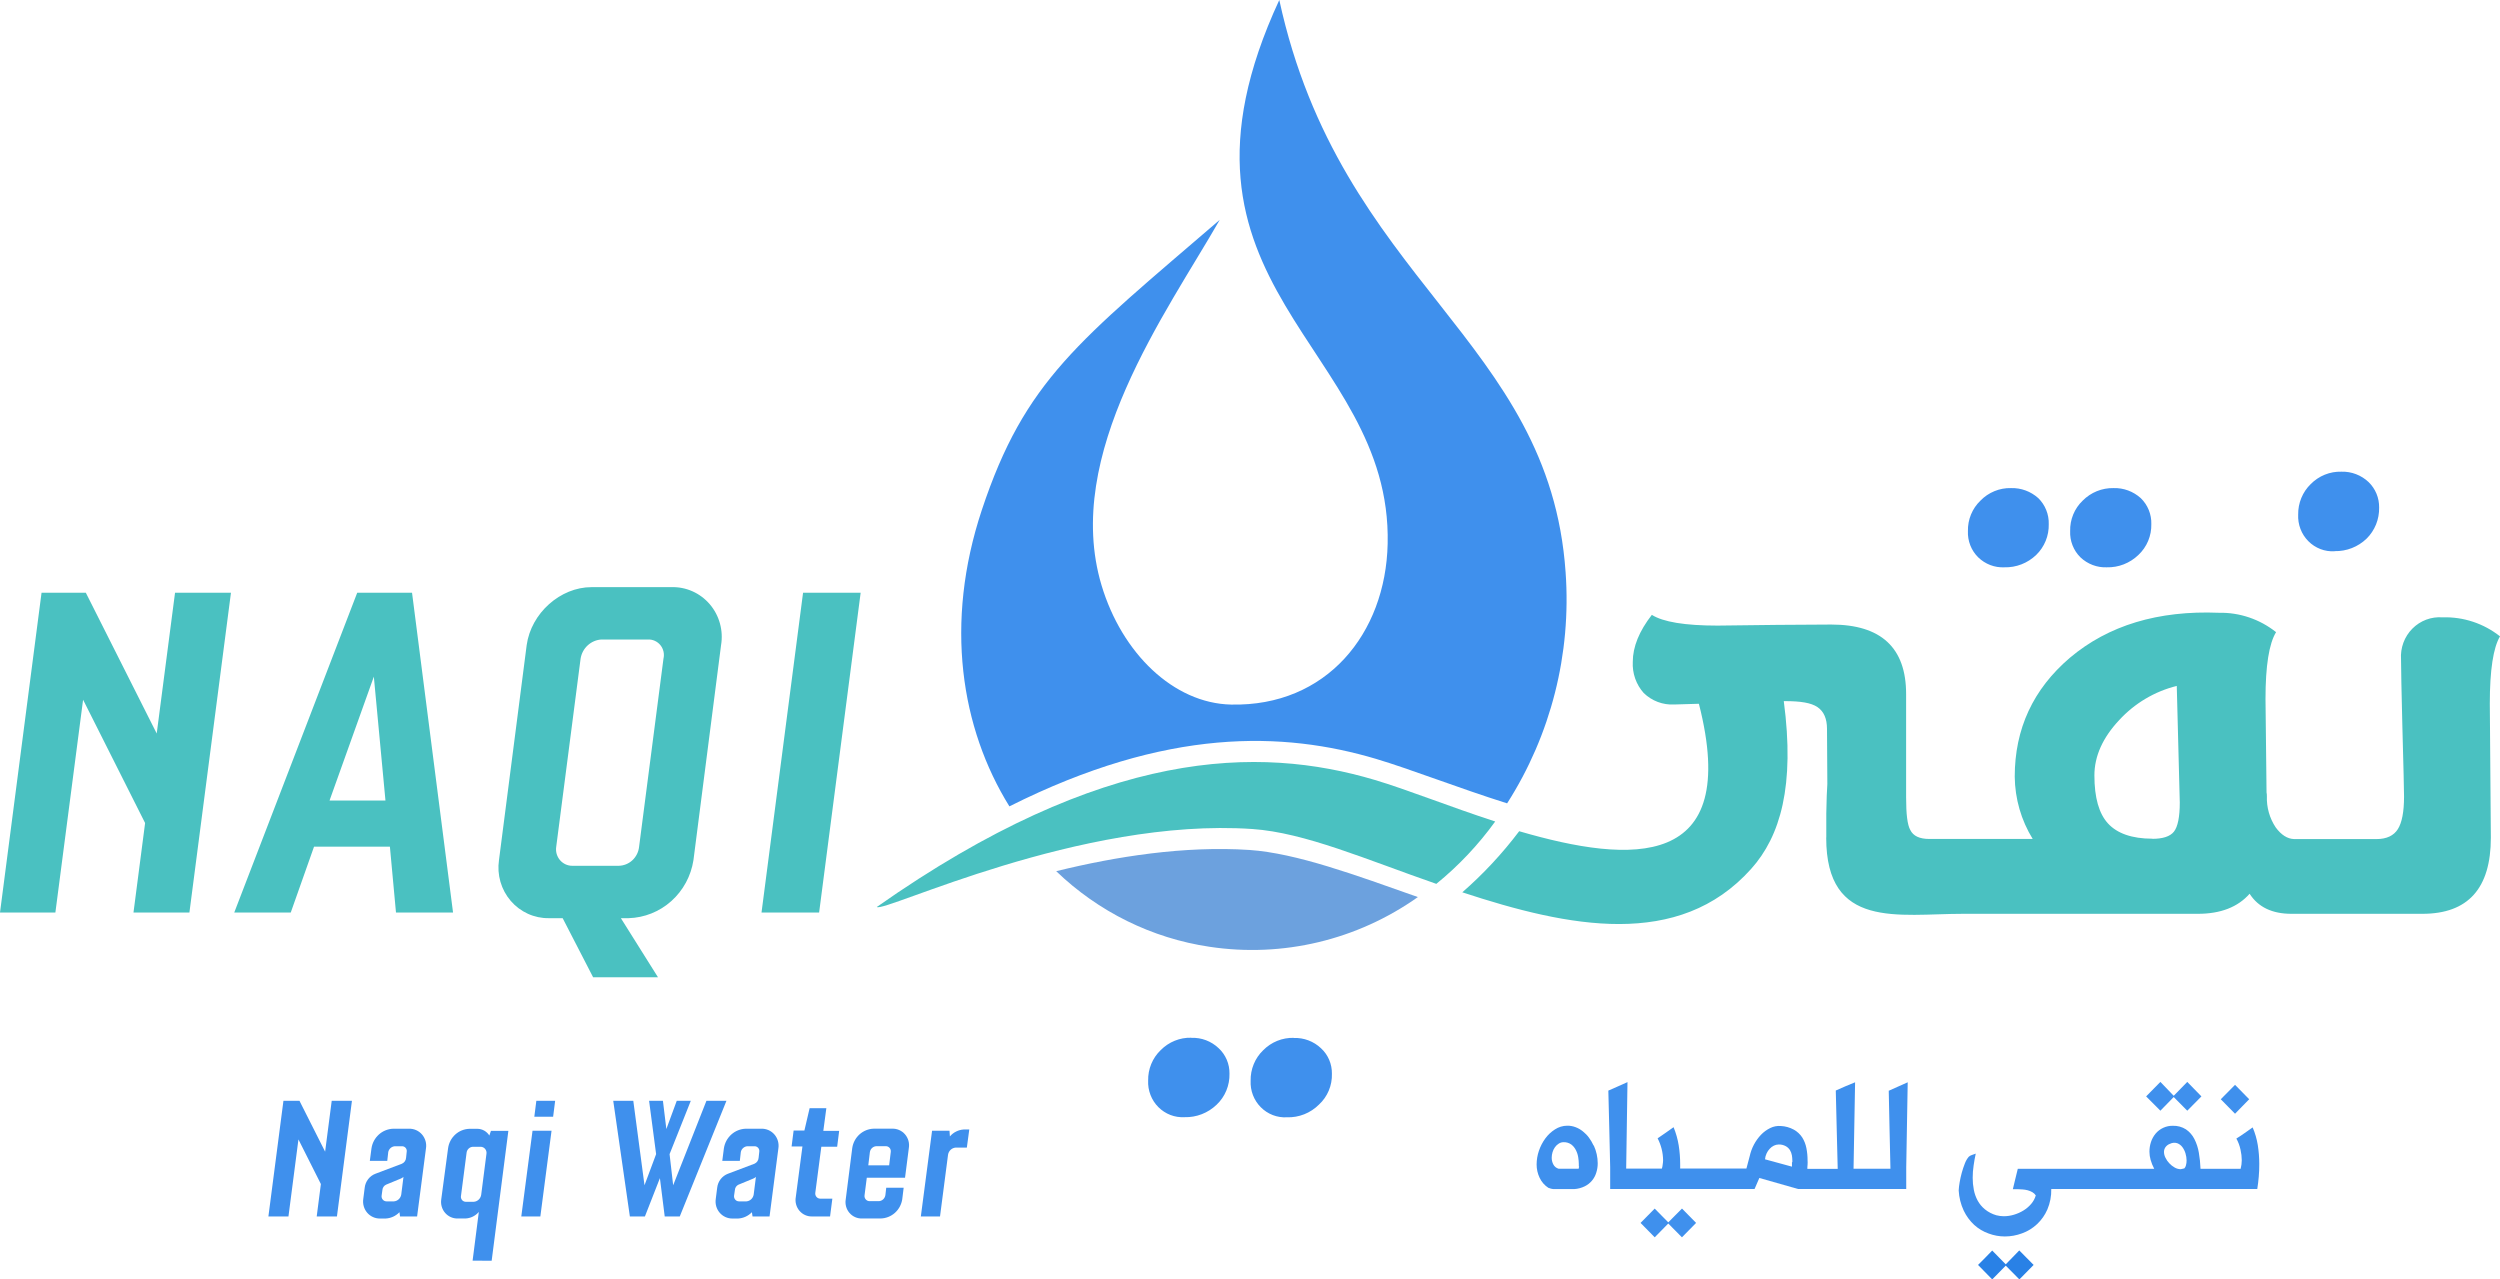 <?xml version="1.0" encoding="utf-8"?>
<svg width="170" height="87" viewBox="0 0 170 87" fill="none" xmlns="http://www.w3.org/2000/svg">
  <path fill-rule="evenodd" clip-rule="evenodd" d="M158.754 37.486C158.426 37.505 158.097 37.455 157.789 37.337C157.481 37.218 157.201 37.036 156.967 36.8C156.733 36.565 156.551 36.282 156.432 35.97C156.313 35.658 156.26 35.324 156.276 34.989C156.27 34.603 156.343 34.22 156.49 33.863C156.636 33.507 156.854 33.185 157.129 32.918C157.402 32.641 157.728 32.423 158.086 32.278C158.445 32.133 158.829 32.064 159.215 32.075C159.899 32.054 160.564 32.308 161.065 32.782C161.296 33.005 161.478 33.275 161.602 33.573C161.725 33.871 161.786 34.192 161.781 34.516C161.789 34.908 161.717 35.298 161.571 35.662C161.424 36.025 161.205 36.354 160.928 36.627C160.342 37.191 159.561 37.496 158.754 37.477M143.266 38.577C142.936 38.591 142.608 38.537 142.299 38.42C141.99 38.303 141.707 38.125 141.467 37.896C141.233 37.665 141.051 37.388 140.931 37.08C140.811 36.773 140.756 36.444 140.771 36.113C140.761 35.726 140.832 35.342 140.979 34.985C141.126 34.628 141.345 34.307 141.623 34.042C141.899 33.764 142.227 33.546 142.588 33.399C142.949 33.253 143.335 33.182 143.723 33.19C144.403 33.17 145.065 33.415 145.573 33.874C145.808 34.101 145.993 34.376 146.116 34.679C146.24 34.984 146.299 35.311 146.29 35.639C146.299 36.032 146.225 36.422 146.074 36.783C145.923 37.144 145.698 37.468 145.414 37.734C145.127 38.012 144.788 38.229 144.418 38.374C144.048 38.519 143.654 38.588 143.257 38.577M136.3 38.577C135.973 38.593 135.645 38.541 135.339 38.424C135.032 38.306 134.752 38.127 134.515 37.896C134.282 37.665 134.099 37.388 133.979 37.08C133.859 36.773 133.805 36.444 133.819 36.113C133.81 35.726 133.881 35.342 134.028 34.985C134.175 34.628 134.394 34.307 134.672 34.042C134.942 33.763 135.266 33.544 135.624 33.398C135.981 33.251 136.364 33.18 136.749 33.19C137.431 33.17 138.094 33.415 138.605 33.874C138.838 34.102 139.021 34.377 139.143 34.681C139.266 34.985 139.324 35.311 139.315 35.639C139.325 36.03 139.254 36.418 139.107 36.778C138.96 37.139 138.741 37.465 138.463 37.734C137.878 38.297 137.097 38.6 136.292 38.577M87.978 70.583C88.317 70.57 88.654 70.625 88.972 70.745C89.29 70.865 89.581 71.047 89.829 71.282C90.067 71.5 90.256 71.768 90.384 72.067C90.512 72.366 90.575 72.689 90.57 73.015C90.582 73.408 90.509 73.799 90.357 74.16C90.206 74.522 89.979 74.846 89.692 75.11C89.405 75.397 89.064 75.621 88.69 75.77C88.315 75.919 87.914 75.989 87.512 75.976C87.185 75.995 86.858 75.944 86.551 75.826C86.244 75.708 85.966 75.526 85.733 75.291C85.5 75.057 85.318 74.775 85.199 74.465C85.08 74.154 85.027 73.822 85.043 73.489C85.035 73.102 85.107 72.718 85.254 72.362C85.4 72.005 85.619 71.683 85.895 71.418C86.168 71.141 86.493 70.923 86.852 70.778C87.21 70.633 87.593 70.564 87.978 70.574M81.013 70.574C81.351 70.56 81.689 70.615 82.007 70.735C82.324 70.855 82.615 71.038 82.863 71.273C83.101 71.492 83.29 71.759 83.418 72.058C83.546 72.357 83.61 72.681 83.605 73.007C83.615 73.403 83.542 73.796 83.39 74.162C83.239 74.527 83.013 74.855 82.726 75.124C82.138 75.687 81.355 75.991 80.547 75.968C80.219 75.986 79.892 75.935 79.585 75.817C79.279 75.698 79 75.516 78.767 75.282C78.534 75.048 78.352 74.766 78.233 74.456C78.113 74.145 78.059 73.813 78.074 73.48C78.066 73.094 78.137 72.71 78.284 72.353C78.431 71.996 78.65 71.674 78.927 71.409C79.2 71.132 79.525 70.915 79.883 70.77C80.241 70.624 80.624 70.555 81.01 70.566" style="fill: rgb(63, 144, 237);"/>
  <path d="M2.825 40.308H5.837L10.657 49.879L11.902 40.308H15.705L12.88 62.052H9.077L9.867 55.965L5.65 47.582L3.766 62.052H0L2.825 40.308Z" style="fill: rgb(74, 193, 193);"/>
  <path d="M24.29 40.308H28.019L30.807 62.052H26.927L26.513 57.574H21.354L19.771 62.052H15.929L24.29 40.308ZM26.211 54.434L25.421 46.013L22.409 54.434H26.211Z" style="fill: rgb(74, 193, 193);"/>
  <path d="M35.814 43.87C36.116 41.686 38.111 39.926 40.219 39.926H45.645C46.137 39.91 46.627 40.005 47.08 40.205C47.532 40.405 47.934 40.704 48.258 41.081C48.583 41.459 48.82 41.905 48.954 42.387C49.088 42.869 49.115 43.376 49.032 43.87L47.154 58.493C46.987 59.57 46.455 60.553 45.65 61.274C44.845 61.994 43.818 62.405 42.746 62.436H42.22L44.744 66.455H40.333L38.261 62.436H37.321C36.831 62.443 36.345 62.34 35.898 62.137C35.451 61.934 35.052 61.635 34.73 61.26C34.408 60.885 34.169 60.444 34.031 59.966C33.893 59.488 33.858 58.986 33.93 58.493L35.814 43.87ZM38.912 58.874H42.067C42.415 58.869 42.75 58.734 43.006 58.494C43.263 58.254 43.424 57.927 43.459 57.574L45.116 44.788C45.154 44.629 45.154 44.464 45.118 44.304C45.082 44.145 45.01 43.996 44.908 43.87C44.806 43.744 44.676 43.644 44.529 43.577C44.382 43.51 44.222 43.479 44.062 43.486H40.901C40.554 43.505 40.224 43.645 39.965 43.883C39.707 44.119 39.536 44.439 39.48 44.788L37.824 57.574C37.798 57.735 37.807 57.9 37.85 58.056C37.894 58.213 37.97 58.358 38.074 58.482C38.178 58.606 38.308 58.705 38.453 58.773C38.599 58.84 38.758 58.875 38.918 58.874" style="fill: rgb(74, 193, 193);"/>
  <path d="M54.608 40.308H58.524L55.7 62.052H51.783L54.608 40.308Z" style="fill: rgb(74, 193, 193);"/>
  <path d="M19.274 74.853H20.363L22.108 78.313L22.557 74.853H23.932L22.912 82.719H21.536L21.82 80.515L20.294 77.481L19.615 82.719H18.251L19.274 74.853Z" style="fill: rgb(63, 144, 237);"/>
  <path d="M28.363 82.719H27.203L27.163 82.43C26.914 82.688 26.578 82.842 26.223 82.86H25.839C25.674 82.862 25.511 82.828 25.361 82.759C25.21 82.691 25.076 82.59 24.968 82.463C24.86 82.337 24.78 82.188 24.735 82.027C24.689 81.866 24.677 81.697 24.702 81.531L24.799 80.769C24.822 80.556 24.903 80.353 25.033 80.184C25.163 80.016 25.337 79.887 25.535 79.813L27.331 79.134C27.412 79.098 27.481 79.04 27.532 78.967C27.582 78.893 27.611 78.807 27.615 78.718L27.655 78.331C27.664 78.284 27.663 78.235 27.652 78.189C27.64 78.142 27.619 78.099 27.589 78.062C27.559 78.025 27.521 77.995 27.479 77.975C27.436 77.954 27.39 77.943 27.342 77.944H26.854C26.747 77.95 26.646 77.992 26.565 78.061C26.484 78.131 26.427 78.225 26.402 78.331L26.334 78.94H25.148L25.259 78.097C25.311 77.731 25.489 77.396 25.76 77.15C26.032 76.904 26.38 76.764 26.743 76.753H27.806C27.974 76.748 28.141 76.78 28.295 76.848C28.45 76.916 28.587 77.018 28.698 77.146C28.809 77.275 28.89 77.427 28.937 77.591C28.983 77.755 28.993 77.928 28.965 78.097L28.363 82.719ZM27.436 80.032C27.381 80.077 27.321 80.114 27.257 80.142L26.251 80.558C26.182 80.59 26.122 80.64 26.079 80.704C26.035 80.767 26.009 80.842 26.004 80.919L25.95 81.306C25.943 81.354 25.947 81.403 25.96 81.449C25.974 81.495 25.997 81.538 26.028 81.574C26.058 81.611 26.097 81.641 26.14 81.661C26.183 81.681 26.229 81.692 26.277 81.693H26.794C26.916 81.682 27.03 81.629 27.119 81.544C27.209 81.459 27.267 81.345 27.286 81.222L27.436 80.032Z" style="fill: rgb(63, 144, 237);"/>
  <path d="M32.137 85.723L32.56 82.412C32.447 82.544 32.309 82.651 32.154 82.728C32 82.804 31.831 82.848 31.659 82.857H31.142C30.978 82.864 30.815 82.833 30.665 82.768C30.514 82.702 30.379 82.604 30.271 82.479C30.162 82.355 30.082 82.207 30.036 82.047C29.99 81.887 29.98 81.719 30.005 81.555L30.469 78.088C30.516 77.726 30.689 77.394 30.956 77.15C31.223 76.906 31.568 76.768 31.927 76.759H32.472C32.633 76.762 32.79 76.805 32.931 76.885C33.071 76.965 33.19 77.078 33.276 77.216L33.384 76.898H34.569L33.433 85.732L32.137 85.723ZM33.078 78.466C33.088 78.409 33.086 78.349 33.072 78.292C33.058 78.235 33.032 78.181 32.996 78.135C32.96 78.089 32.915 78.052 32.863 78.025C32.811 77.998 32.755 77.983 32.697 77.981H32.151C32.045 77.987 31.945 78.03 31.868 78.104C31.79 78.177 31.741 78.276 31.728 78.383L31.347 81.321C31.337 81.37 31.339 81.42 31.351 81.468C31.363 81.516 31.386 81.561 31.417 81.6C31.448 81.638 31.488 81.669 31.532 81.69C31.576 81.711 31.625 81.722 31.674 81.722H32.219C32.345 81.713 32.464 81.659 32.556 81.57C32.647 81.482 32.706 81.364 32.722 81.237L33.078 78.466Z" style="fill: rgb(63, 144, 237);"/>
  <path d="M35.448 82.719L36.212 76.889H37.505L36.744 82.719H35.448ZM36.334 75.936L36.471 74.855H37.75L37.613 75.936H36.334Z" style="fill: rgb(63, 144, 237);"/>
  <path d="M46.224 82.719H45.201L44.874 80.113L43.854 82.719H42.831L41.7 74.853H43.064L43.826 80.598L44.616 78.481L44.138 74.853H45.079L45.312 76.776L46.02 74.853H46.975L45.531 78.481L45.775 80.598L48.038 74.853H49.399L46.224 82.719Z" style="fill: rgb(63, 144, 237);"/>
  <path d="M52.329 82.719H51.172L51.13 82.43C50.88 82.688 50.544 82.842 50.189 82.86H49.808C49.643 82.862 49.48 82.828 49.33 82.759C49.179 82.691 49.045 82.59 48.937 82.463C48.829 82.337 48.749 82.188 48.703 82.027C48.658 81.866 48.647 81.697 48.671 81.531L48.768 80.769C48.791 80.556 48.873 80.353 49.002 80.184C49.133 80.016 49.306 79.887 49.504 79.813L51.303 79.134C51.384 79.099 51.454 79.041 51.504 78.967C51.554 78.894 51.583 78.807 51.587 78.718L51.63 78.331C51.639 78.284 51.637 78.235 51.625 78.188C51.613 78.142 51.592 78.099 51.562 78.062C51.531 78.025 51.494 77.995 51.451 77.975C51.408 77.954 51.361 77.944 51.314 77.944H50.825C50.72 77.95 50.619 77.991 50.538 78.061C50.457 78.131 50.4 78.225 50.377 78.331L50.308 78.94H49.115L49.223 78.097C49.276 77.731 49.454 77.396 49.726 77.15C49.997 76.905 50.346 76.764 50.709 76.753H51.769C51.937 76.748 52.104 76.78 52.259 76.848C52.413 76.916 52.551 77.018 52.661 77.146C52.772 77.275 52.854 77.427 52.9 77.591C52.946 77.755 52.956 77.928 52.929 78.097L52.329 82.719ZM51.402 80.032C51.349 80.076 51.289 80.113 51.226 80.142L50.217 80.558C50.148 80.59 50.089 80.64 50.045 80.704C50.002 80.767 49.977 80.842 49.973 80.919L49.916 81.306C49.91 81.354 49.914 81.403 49.928 81.449C49.942 81.495 49.965 81.538 49.996 81.575C50.027 81.611 50.065 81.641 50.108 81.661C50.151 81.681 50.198 81.692 50.246 81.693H50.763C50.885 81.682 50.999 81.629 51.087 81.544C51.176 81.458 51.234 81.345 51.252 81.222L51.402 80.032Z" style="fill: rgb(63, 144, 237);"/>
  <path d="M56.444 82.719H55.219C55.056 82.723 54.894 82.69 54.745 82.622C54.596 82.555 54.464 82.454 54.358 82.328C54.252 82.201 54.175 82.053 54.133 81.893C54.09 81.732 54.084 81.565 54.114 81.401L54.566 77.958H53.829L53.966 76.877H54.699L55.054 75.358H56.191L55.986 76.898H57.064L56.927 77.978H55.85L55.441 81.107C55.433 81.156 55.436 81.205 55.449 81.253C55.461 81.3 55.484 81.345 55.515 81.383C55.546 81.421 55.584 81.452 55.628 81.473C55.672 81.495 55.719 81.507 55.768 81.508H56.6L56.444 82.719Z" style="fill: rgb(63, 144, 237);"/>
  <path d="M57.953 78.065C58.006 77.707 58.181 77.379 58.447 77.138C58.714 76.898 59.055 76.761 59.411 76.75H60.664C60.829 76.744 60.993 76.775 61.144 76.842C61.296 76.908 61.431 77.008 61.54 77.133C61.648 77.259 61.728 77.408 61.774 77.569C61.819 77.73 61.828 77.9 61.801 78.065L61.542 80.087H58.942L58.791 81.263C58.782 81.312 58.783 81.364 58.795 81.413C58.807 81.462 58.829 81.508 58.86 81.547C58.891 81.587 58.931 81.619 58.975 81.642C59.02 81.665 59.069 81.677 59.118 81.679H59.772C59.88 81.671 59.983 81.625 60.062 81.549C60.141 81.473 60.192 81.372 60.207 81.263L60.264 80.766H61.449L61.352 81.555C61.296 81.913 61.118 82.24 60.849 82.478C60.58 82.716 60.237 82.85 59.88 82.857H58.627C58.464 82.863 58.302 82.832 58.152 82.766C58.003 82.7 57.87 82.602 57.763 82.477C57.656 82.352 57.577 82.204 57.534 82.045C57.49 81.885 57.482 81.718 57.51 81.555L57.953 78.065ZM60.463 79.241L60.571 78.342C60.579 78.293 60.577 78.243 60.565 78.195C60.553 78.147 60.53 78.102 60.499 78.064C60.468 78.026 60.429 77.995 60.385 77.974C60.341 77.952 60.293 77.941 60.244 77.941H59.59C59.483 77.946 59.381 77.989 59.301 78.062C59.221 78.135 59.169 78.234 59.152 78.342L59.044 79.241H60.463Z" style="fill: rgb(63, 144, 237);"/>
  <path d="M62.617 82.719L63.381 76.889H64.566L64.592 77.276C64.71 77.138 64.854 77.025 65.016 76.945C65.177 76.864 65.353 76.816 65.533 76.805H65.911L65.746 78.036H64.984C64.857 78.046 64.737 78.099 64.643 78.187C64.549 78.275 64.487 78.393 64.467 78.521L63.921 82.719H62.617Z" style="fill: rgb(63, 144, 237);"/>
  <path fill-rule="evenodd" clip-rule="evenodd" d="M66.763 34.683C69.693 25.858 73.325 23.223 82.942 14.95C79.328 21.259 72.243 30.899 74.903 39.794C76.287 44.416 79.796 47.825 83.713 47.911C90.209 48.053 94.228 43.078 94.361 36.977C94.665 23.463 77.915 19.572 86.992 0C91.161 19.153 105.368 23.03 106.462 38.927C106.858 44.462 105.46 49.976 102.484 54.628C99.156 53.579 95.905 52.299 93.557 51.6C87.305 49.746 79.382 49.439 68.639 54.833C65.342 49.517 64.205 42.397 66.763 34.683Z" style="fill: rgb(63, 144, 237);"/>
  <path fill-rule="evenodd" clip-rule="evenodd" d="M96.419 60.998C92.292 63.923 87.22 65.133 82.243 64.38C78.332 63.799 74.692 62.004 71.822 59.241C75.917 58.233 80.549 57.508 84.957 57.797C88.163 58.016 92.176 59.504 96.419 61.001" style="fill: rgb(108, 161, 222);"/>
  <path fill-rule="evenodd" clip-rule="evenodd" d="M97.667 60.102C92.903 58.45 88.737 56.618 85.162 56.373C73.45 55.572 60.136 62.064 59.621 61.676C75.073 50.815 85.617 50.699 93.475 53.033C95.674 53.686 98.565 54.853 101.674 55.861C100.529 57.447 99.183 58.873 97.672 60.102" style="fill: rgb(74, 193, 193);"/>
  <path fill-rule="evenodd" clip-rule="evenodd" d="M146.355 57.04C147.071 57.04 147.568 56.881 147.83 56.549C148.091 56.217 148.225 55.546 148.225 54.576L148.02 46.643C146.519 47.014 145.156 47.823 144.101 48.971C142.982 50.167 142.421 51.419 142.419 52.727C142.419 54.238 142.729 55.327 143.345 55.997C143.962 56.667 144.962 57.031 146.355 57.031M124.188 56.936V55.312C124.205 54.405 124.227 53.741 124.259 53.313L124.236 49.558C124.236 48.876 124.023 48.376 123.588 48.082C123.153 47.787 122.429 47.677 121.394 47.677H121.297C122.059 53.426 121.073 56.864 119.075 59.088C114.156 64.577 106.676 63.06 99.437 60.677C100.864 59.432 102.16 58.04 103.305 56.523C110.944 58.756 118.419 59.201 115.525 47.856L113.834 47.906C113.457 47.924 113.08 47.865 112.725 47.731C112.371 47.597 112.047 47.391 111.774 47.126C111.518 46.84 111.32 46.505 111.192 46.141C111.065 45.777 111.009 45.391 111.029 45.005C111.029 43.985 111.464 42.919 112.325 41.81C113.084 42.292 114.571 42.541 116.796 42.541L120.84 42.492C122.308 42.478 123.535 42.471 124.52 42.469C127.917 42.469 129.616 44.045 129.616 47.198V54.232C129.616 55.356 129.701 56.092 129.9 56.439C130.099 56.849 130.531 57.049 131.196 57.049H138.224C137.441 55.779 137.018 54.315 137.002 52.816C137.002 49.558 138.253 46.862 140.753 44.728C143.374 42.521 146.751 41.501 150.885 41.669C152.291 41.64 153.664 42.105 154.773 42.986C154.298 43.757 154.054 45.265 154.054 47.53L154.125 53.885C154.143 53.97 154.151 54.056 154.148 54.142C154.121 54.896 154.331 55.639 154.747 56.263C155.126 56.777 155.543 57.042 155.998 57.057H161.605C162.298 57.057 162.781 56.818 163.057 56.376C163.333 55.934 163.475 55.203 163.475 54.166C163.475 53.804 163.438 52.175 163.358 49.269C163.302 46.958 163.27 45.473 163.27 44.829C163.244 44.446 163.299 44.063 163.431 43.704C163.564 43.345 163.771 43.019 164.039 42.749C164.306 42.479 164.628 42.27 164.982 42.137C165.336 42.005 165.713 41.951 166.089 41.98C167.501 41.933 168.885 42.39 170 43.272C169.542 44.043 169.307 45.568 169.307 47.839L169.378 56.962C169.378 60.413 167.827 62.139 164.725 62.139H155.816C154.505 62.139 153.557 61.684 152.974 60.775C152.175 61.682 150.999 62.139 149.458 62.139H133.487C129.087 62.139 124.182 63.222 124.182 56.962" style="fill: rgb(74, 193, 193);"/>
  <path d="M152.459 75.245L152.945 74.749L151.982 73.769L151.013 74.749L151.982 75.734C152.153 75.566 152.312 75.401 152.459 75.245Z" style="fill: rgb(63, 144, 237);"/>
  <path d="M147.813 74.598L148.734 75.528L149.697 74.555L148.734 73.57L147.813 74.514L146.906 73.57L145.937 74.555L146.906 75.528L147.813 74.598Z" style="fill: rgb(63, 144, 237);"/>
  <path d="M108.364 77.897C108.278 77.709 108.173 77.53 108.051 77.363C107.932 77.201 107.791 77.056 107.633 76.932C107.481 76.808 107.311 76.711 107.127 76.644C106.946 76.576 106.753 76.543 106.559 76.548C106.268 76.552 105.983 76.639 105.738 76.799C105.483 76.96 105.26 77.169 105.081 77.415C104.894 77.671 104.748 77.954 104.646 78.255C104.544 78.554 104.491 78.867 104.49 79.183C104.489 79.493 104.557 79.799 104.689 80.078C104.821 80.365 105.031 80.607 105.294 80.775C105.326 80.775 105.374 80.803 105.436 80.821C105.503 80.84 105.572 80.853 105.641 80.858H107.048C107.297 80.843 107.54 80.778 107.764 80.668C107.951 80.576 108.118 80.446 108.253 80.285C108.388 80.124 108.489 79.937 108.548 79.735C108.614 79.529 108.646 79.315 108.645 79.099C108.644 78.894 108.621 78.689 108.577 78.49C108.532 78.284 108.465 78.085 108.378 77.894M107.38 79.313C107.376 79.367 107.365 79.42 107.349 79.472H105.982C105.907 79.451 105.836 79.415 105.775 79.365C105.714 79.315 105.663 79.253 105.627 79.183C105.552 79.041 105.514 78.882 105.516 78.721C105.517 78.594 105.536 78.469 105.573 78.348C105.608 78.228 105.662 78.114 105.735 78.013C105.804 77.914 105.892 77.83 105.994 77.767C106.092 77.702 106.208 77.667 106.326 77.669C106.515 77.662 106.701 77.719 106.855 77.831C106.988 77.936 107.096 78.072 107.17 78.227C107.246 78.379 107.297 78.543 107.321 78.712C107.345 78.858 107.358 79.006 107.36 79.154C107.36 79.209 107.36 79.264 107.36 79.319" style="fill: rgb(63, 144, 237);"/>
  <path d="M153.531 77.874C153.464 77.457 153.347 77.051 153.181 76.664L152.641 77.045C152.468 77.166 152.283 77.293 152.073 77.421C152.205 77.66 152.301 77.918 152.357 78.186C152.41 78.42 152.438 78.659 152.44 78.9C152.44 78.996 152.433 79.093 152.42 79.189C152.406 79.286 152.387 79.382 152.363 79.478H149.635C149.622 79.109 149.584 78.743 149.521 78.38C149.467 78.053 149.364 77.738 149.214 77.444C149.08 77.183 148.885 76.961 148.646 76.797C148.378 76.627 148.066 76.542 147.75 76.554C147.528 76.55 147.307 76.596 147.104 76.689C146.901 76.781 146.721 76.919 146.577 77.091C146.44 77.258 146.334 77.449 146.267 77.655C146.196 77.869 146.161 78.093 146.162 78.319C146.163 78.505 146.19 78.69 146.241 78.868C146.301 79.079 146.383 79.284 146.486 79.478H137.21C137.147 79.723 137.09 79.951 137.042 80.165C136.994 80.379 136.937 80.613 136.874 80.864H137.187C137.299 80.864 137.415 80.87 137.536 80.882C137.654 80.89 137.771 80.909 137.886 80.939C137.994 80.968 138.098 81.011 138.196 81.066C138.29 81.12 138.372 81.195 138.434 81.286C138.373 81.499 138.266 81.696 138.122 81.864C137.972 82.04 137.795 82.191 137.599 82.311C137.396 82.436 137.178 82.533 136.951 82.6C136.726 82.668 136.492 82.704 136.257 82.704C136.087 82.703 135.917 82.681 135.752 82.638C135.468 82.557 135.203 82.42 134.973 82.233C134.773 82.07 134.606 81.869 134.481 81.641C134.357 81.412 134.269 81.164 134.22 80.907C134.168 80.638 134.142 80.364 134.143 80.09C134.143 79.81 134.164 79.531 134.206 79.255C134.245 78.966 134.294 78.706 134.351 78.446C134.271 78.479 134.183 78.511 134.086 78.541C134.005 78.564 133.931 78.607 133.87 78.666C133.761 78.797 133.674 78.947 133.614 79.108C133.532 79.315 133.461 79.528 133.401 79.743C133.342 79.966 133.29 80.188 133.254 80.408C133.222 80.587 133.201 80.769 133.191 80.951C133.216 81.425 133.332 81.89 133.532 82.32C133.709 82.692 133.954 83.025 134.254 83.302C134.539 83.557 134.87 83.754 135.229 83.88C135.581 84.012 135.953 84.079 136.329 84.079C136.727 84.08 137.123 84.008 137.497 83.868C137.878 83.732 138.228 83.517 138.525 83.237C138.822 82.957 139.059 82.619 139.222 82.242C139.408 81.804 139.498 81.33 139.486 80.853H153.494C153.538 80.577 153.572 80.297 153.596 80.012C153.621 79.727 153.632 79.438 153.63 79.145C153.63 78.72 153.597 78.295 153.531 77.874ZM148.646 79.241C148.628 79.32 148.59 79.392 148.535 79.451L148.29 79.506C148.147 79.504 148.006 79.466 147.881 79.394C147.744 79.318 147.621 79.22 147.514 79.105C147.408 78.995 147.319 78.868 147.253 78.729C147.188 78.608 147.153 78.472 147.151 78.334C147.15 78.216 147.186 78.102 147.253 78.007C147.331 77.899 147.44 77.818 147.566 77.776C147.715 77.701 147.887 77.687 148.046 77.736C148.186 77.787 148.308 77.878 148.398 77.998C148.495 78.129 148.568 78.275 148.614 78.432C148.661 78.587 148.686 78.749 148.688 78.911C148.69 79.021 148.675 79.13 148.646 79.235" style="fill: rgb(63, 144, 237);"/>
  <path d="M137.303 85.036L136.391 85.975L135.47 85.036C135.308 85.206 135.149 85.368 134.993 85.527L134.507 86.015L135.47 87L136.391 86.064L137.318 87L138.287 86.015C138.122 85.853 137.963 85.689 137.806 85.53C137.65 85.371 137.488 85.206 137.318 85.036" style="fill: rgb(41, 129, 230);"/>
  <path d="M114.372 82.184L113.442 83.12L112.519 82.184L111.558 83.158L112.521 84.137L113.442 83.198L114.372 84.137L115.335 83.158C115.17 82.993 115.011 82.831 114.855 82.67C114.698 82.508 114.542 82.346 114.372 82.178" style="fill: rgb(63, 144, 237);"/>
  <path d="M128.434 74.148C128.453 75.014 128.471 75.913 128.49 76.814C128.51 77.715 128.53 78.602 128.55 79.475H126.041L126.146 73.596L125.489 73.867L124.833 74.156C124.852 75.031 124.874 75.919 124.898 76.823C124.924 77.724 124.944 78.611 124.964 79.483H122.9C122.9 79.411 122.9 79.319 122.915 79.194C122.929 79.07 122.915 78.986 122.915 78.906C122.916 78.625 122.889 78.346 122.835 78.071C122.786 77.813 122.69 77.567 122.551 77.346C122.406 77.126 122.211 76.944 121.982 76.817C121.709 76.668 121.406 76.583 121.096 76.568C120.847 76.548 120.598 76.596 120.374 76.707C120.138 76.822 119.925 76.979 119.743 77.169C119.364 77.571 119.101 78.071 118.981 78.614L118.757 79.46H114.252V79.186C114.253 78.752 114.22 78.32 114.153 77.891C114.085 77.465 113.967 77.048 113.803 76.649C113.616 76.785 113.434 76.912 113.263 77.031L112.718 77.406C112.955 77.862 113.083 78.369 113.09 78.885C113.09 78.982 113.081 79.079 113.064 79.174C113.064 79.272 113.03 79.371 113.007 79.463H110.58L110.669 73.584L110.023 73.873C109.819 73.964 109.6 74.06 109.367 74.162C109.392 75.029 109.412 75.895 109.432 76.762L109.492 79.362V80.85H119.311L119.635 80.102L122.261 80.85H129.624V79.374L129.724 73.596L129.076 73.885L128.431 74.174M121.854 79.03C121.854 79.067 121.854 79.108 121.854 79.145C121.854 79.183 121.854 79.223 121.854 79.258C121.854 79.293 121.854 79.316 121.854 79.333L120.021 78.833C120.032 78.695 120.068 78.56 120.127 78.435C120.18 78.318 120.252 78.21 120.34 78.117C120.42 78.028 120.517 77.956 120.624 77.903C120.727 77.853 120.839 77.826 120.954 77.825C121.121 77.82 121.286 77.86 121.434 77.941C121.549 78.004 121.647 78.097 121.718 78.209C121.783 78.318 121.828 78.439 121.849 78.565C121.869 78.686 121.879 78.809 121.88 78.931C121.88 78.957 121.88 78.992 121.88 79.03" style="fill: rgb(63, 144, 237);"/>
</svg>